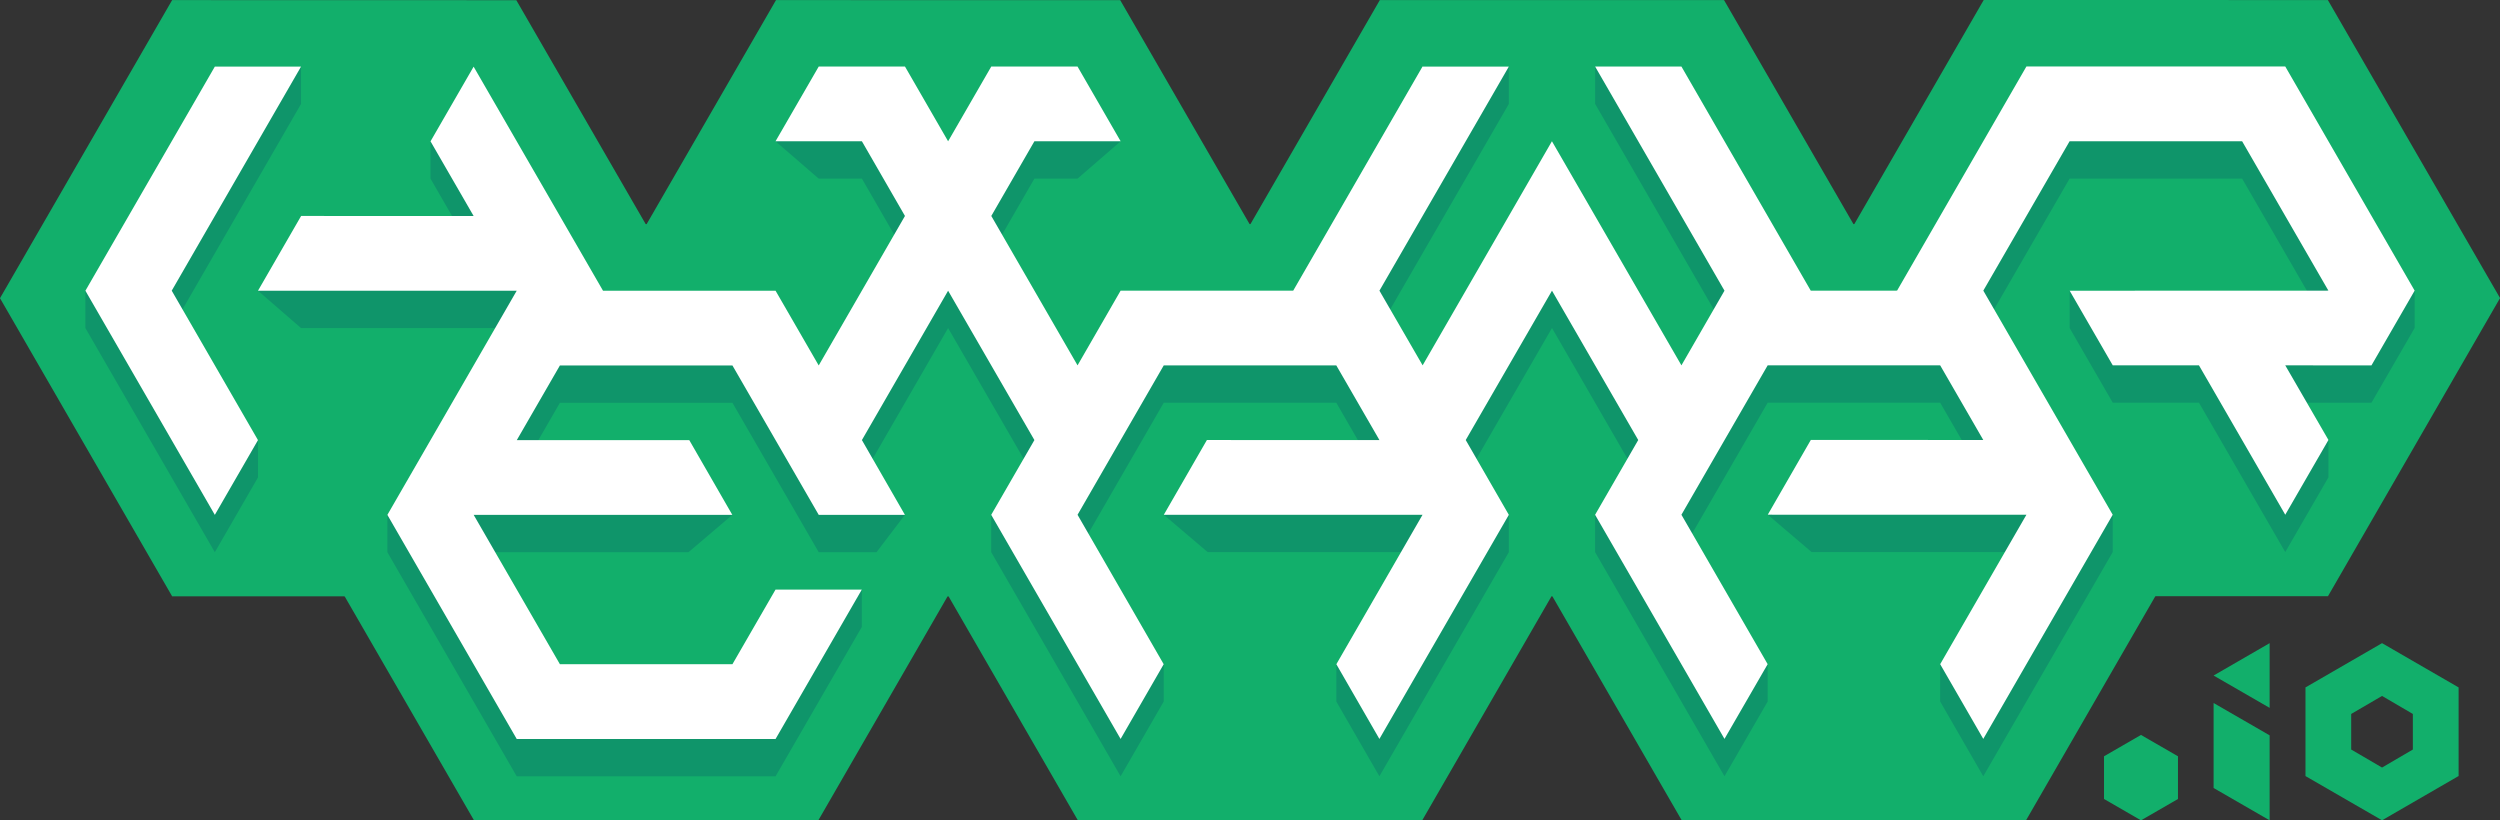 <svg xmlns="http://www.w3.org/2000/svg" viewBox="0 0 555.08 182.15"><rect x="0" y="0" width="555.08" height="182.15" fill="#333333" stroke="none"/><defs><style>.cls-1{fill:#12af6b;}.cls-2{fill:#0f956a;}.cls-3{fill:#fff;}</style></defs><g id="Calque_2" data-name="Calque 2"><g id="Calque_1-2" data-name="Calque 1"><polygon class="cls-1" points="38.22 0.02 0 66.21 38.22 132.4 114.66 132.4 152.86 66.2 114.64 0.04 38.22 0.02"/><polygon class="cls-1" points="105.25 49.78 67.03 115.97 105.25 182.15 181.69 182.15 219.89 115.96 181.66 49.79 105.25 49.78"/><polygon class="cls-1" points="172.3 0.02 134.08 66.2 172.3 132.39 248.74 132.39 286.94 66.19 248.72 0.03 172.3 0.02"/><polygon class="cls-1" points="239.33 49.77 201.11 115.96 239.33 182.15 315.77 182.15 353.97 115.95 315.75 49.78 239.33 49.77"/><polygon class="cls-1" points="306.37 0.01 268.15 66.19 306.37 132.38 382.81 132.38 421.01 66.18 382.79 0.02 306.37 0.01"/><polygon class="cls-1" points="373.4 49.77 335.18 115.95 373.4 182.14 449.84 182.14 488.04 115.94 449.82 49.78 373.4 49.77"/><polygon class="cls-1" points="440.45 0 402.23 66.19 440.45 132.37 516.89 132.37 555.09 66.18 516.86 0.01 440.45 0"/><polygon class="cls-2" points="526.54 89.42 507.4 89.41 516.99 97.69 516.99 105.98 507.4 122.58 488.24 89.41 469.1 89.41 459.53 72.84 459.53 64.55 516.98 72.82 497.82 39.65 459.52 39.65 440.36 72.82 469.09 114.29 469.09 122.58 440.35 172.36 430.78 155.76 430.78 147.47 449.93 122.58 402.23 122.57 392.5 114.28 440.35 105.98 430.78 89.41 392.48 89.41 373.33 122.58 392.48 147.47 392.48 155.76 382.89 172.36 354.16 122.59 354.16 114.3 363.74 105.99 344.59 72.83 325.44 105.99 335.01 114.31 335.01 122.6 306.27 172.36 296.71 155.77 296.71 147.48 315.85 122.59 268.15 122.59 258.4 114.3 306.28 106 296.7 89.42 258.39 89.42 239.25 122.59 258.38 147.48 258.38 155.77 248.81 172.36 220.08 122.6 220.08 114.31 229.67 106 210.51 72.84 191.37 106 200.92 114.31 194.62 122.6 181.78 122.6 162.62 89.43 124.32 89.43 114.74 106.02 162.6 114.32 152.86 122.61 105.17 122.61 124.32 155.77 162.62 155.77 191.35 130.91 191.35 139.2 172.2 172.37 114.73 172.37 86.01 122.61 86.01 114.32 114.73 72.84 66.84 72.84 57.28 64.55 105.16 56.25 95.59 39.67 95.59 31.38 133.89 72.84 172.2 72.84 181.78 89.43 200.93 56.24 191.37 39.66 181.78 39.66 172.19 31.37 200.94 23.07 210.51 39.66 220.09 23.07 248.82 31.37 239.25 39.66 229.67 39.66 220.1 56.24 239.25 89.41 248.81 72.83 287.13 72.83 315.84 23.07 335.01 14.79 335.01 23.08 306.28 72.83 315.87 89.41 344.58 39.65 373.33 89.41 382.89 72.83 354.17 23.07 354.17 14.78 373.33 23.06 382.91 39.67 402.05 72.83 421.21 72.82 449.93 23.05 507.4 23.05 536.13 64.53 536.13 72.82 526.54 89.42"/><polygon class="cls-2" points="38.13 72.83 57.28 97.72 57.28 106.01 47.7 122.61 18.96 72.84 18.96 64.55 47.7 23.08 66.84 14.79 66.84 23.08 38.13 72.83"/><polygon class="cls-3" points="526.54 81.13 507.4 81.12 516.99 97.69 507.4 114.29 488.24 81.12 469.1 81.12 459.53 64.55 516.98 64.53 497.82 31.36 459.52 31.36 440.36 64.53 469.09 114.29 440.35 164.06 430.78 147.47 449.93 114.29 392.5 114.28 402.06 97.68 440.35 97.69 430.78 81.12 392.48 81.12 373.33 114.29 392.48 147.47 382.89 164.06 354.16 114.3 363.74 97.7 344.59 64.54 325.44 97.7 335.01 114.31 306.27 164.07 296.71 147.48 315.85 114.3 258.4 114.3 267.97 97.7 306.28 97.71 296.7 81.13 258.39 81.13 239.25 114.3 258.38 147.48 248.81 164.07 220.08 114.31 229.67 97.71 210.51 64.55 191.37 97.71 200.92 114.31 181.78 114.31 162.62 81.14 124.32 81.14 114.74 97.73 153.04 97.72 162.6 114.32 105.17 114.32 124.32 147.48 162.62 147.48 172.19 130.91 191.35 130.91 172.2 164.08 114.73 164.08 86.01 114.32 114.73 64.55 57.28 64.55 66.86 47.95 105.16 47.96 95.59 31.38 105.16 14.8 133.89 64.55 172.2 64.55 181.78 81.14 200.93 47.95 191.37 31.37 172.19 31.37 181.78 14.78 200.94 14.78 210.51 31.37 220.09 14.78 239.25 14.78 248.82 31.37 229.67 31.37 220.1 47.95 239.25 81.12 248.81 64.54 287.13 64.54 315.84 14.78 335.01 14.79 306.28 64.54 315.87 81.12 344.58 31.36 373.33 81.12 382.89 64.54 354.17 14.78 373.33 14.77 382.91 31.38 402.05 64.54 421.21 64.53 449.93 14.76 507.4 14.76 536.13 64.53 526.54 81.13"/><polygon class="cls-3" points="38.13 64.54 57.28 97.72 47.7 114.32 18.96 64.55 47.7 14.79 66.84 14.79 38.13 64.54"/><polygon class="cls-1" points="483.58 167.92 475.37 163.18 467.16 167.92 467.16 177.4 475.37 182.14 483.58 177.4 483.58 167.92"/><polygon class="cls-1" points="503.93 142.8 503.93 157.17 491.49 149.99 503.93 142.8"/><polygon class="cls-1" points="491.49 174.96 491.49 156.09 503.93 163.27 503.93 182.14 491.49 174.96"/><path class="cls-1" d="M528.89,142.8l-17,9.83v19.68l17,9.82,17-9.83V152.63Zm6.84,23.62-6.84,4-6.85-4v-7.9l6.85-4,6.84,4Z"/></g></g></svg>